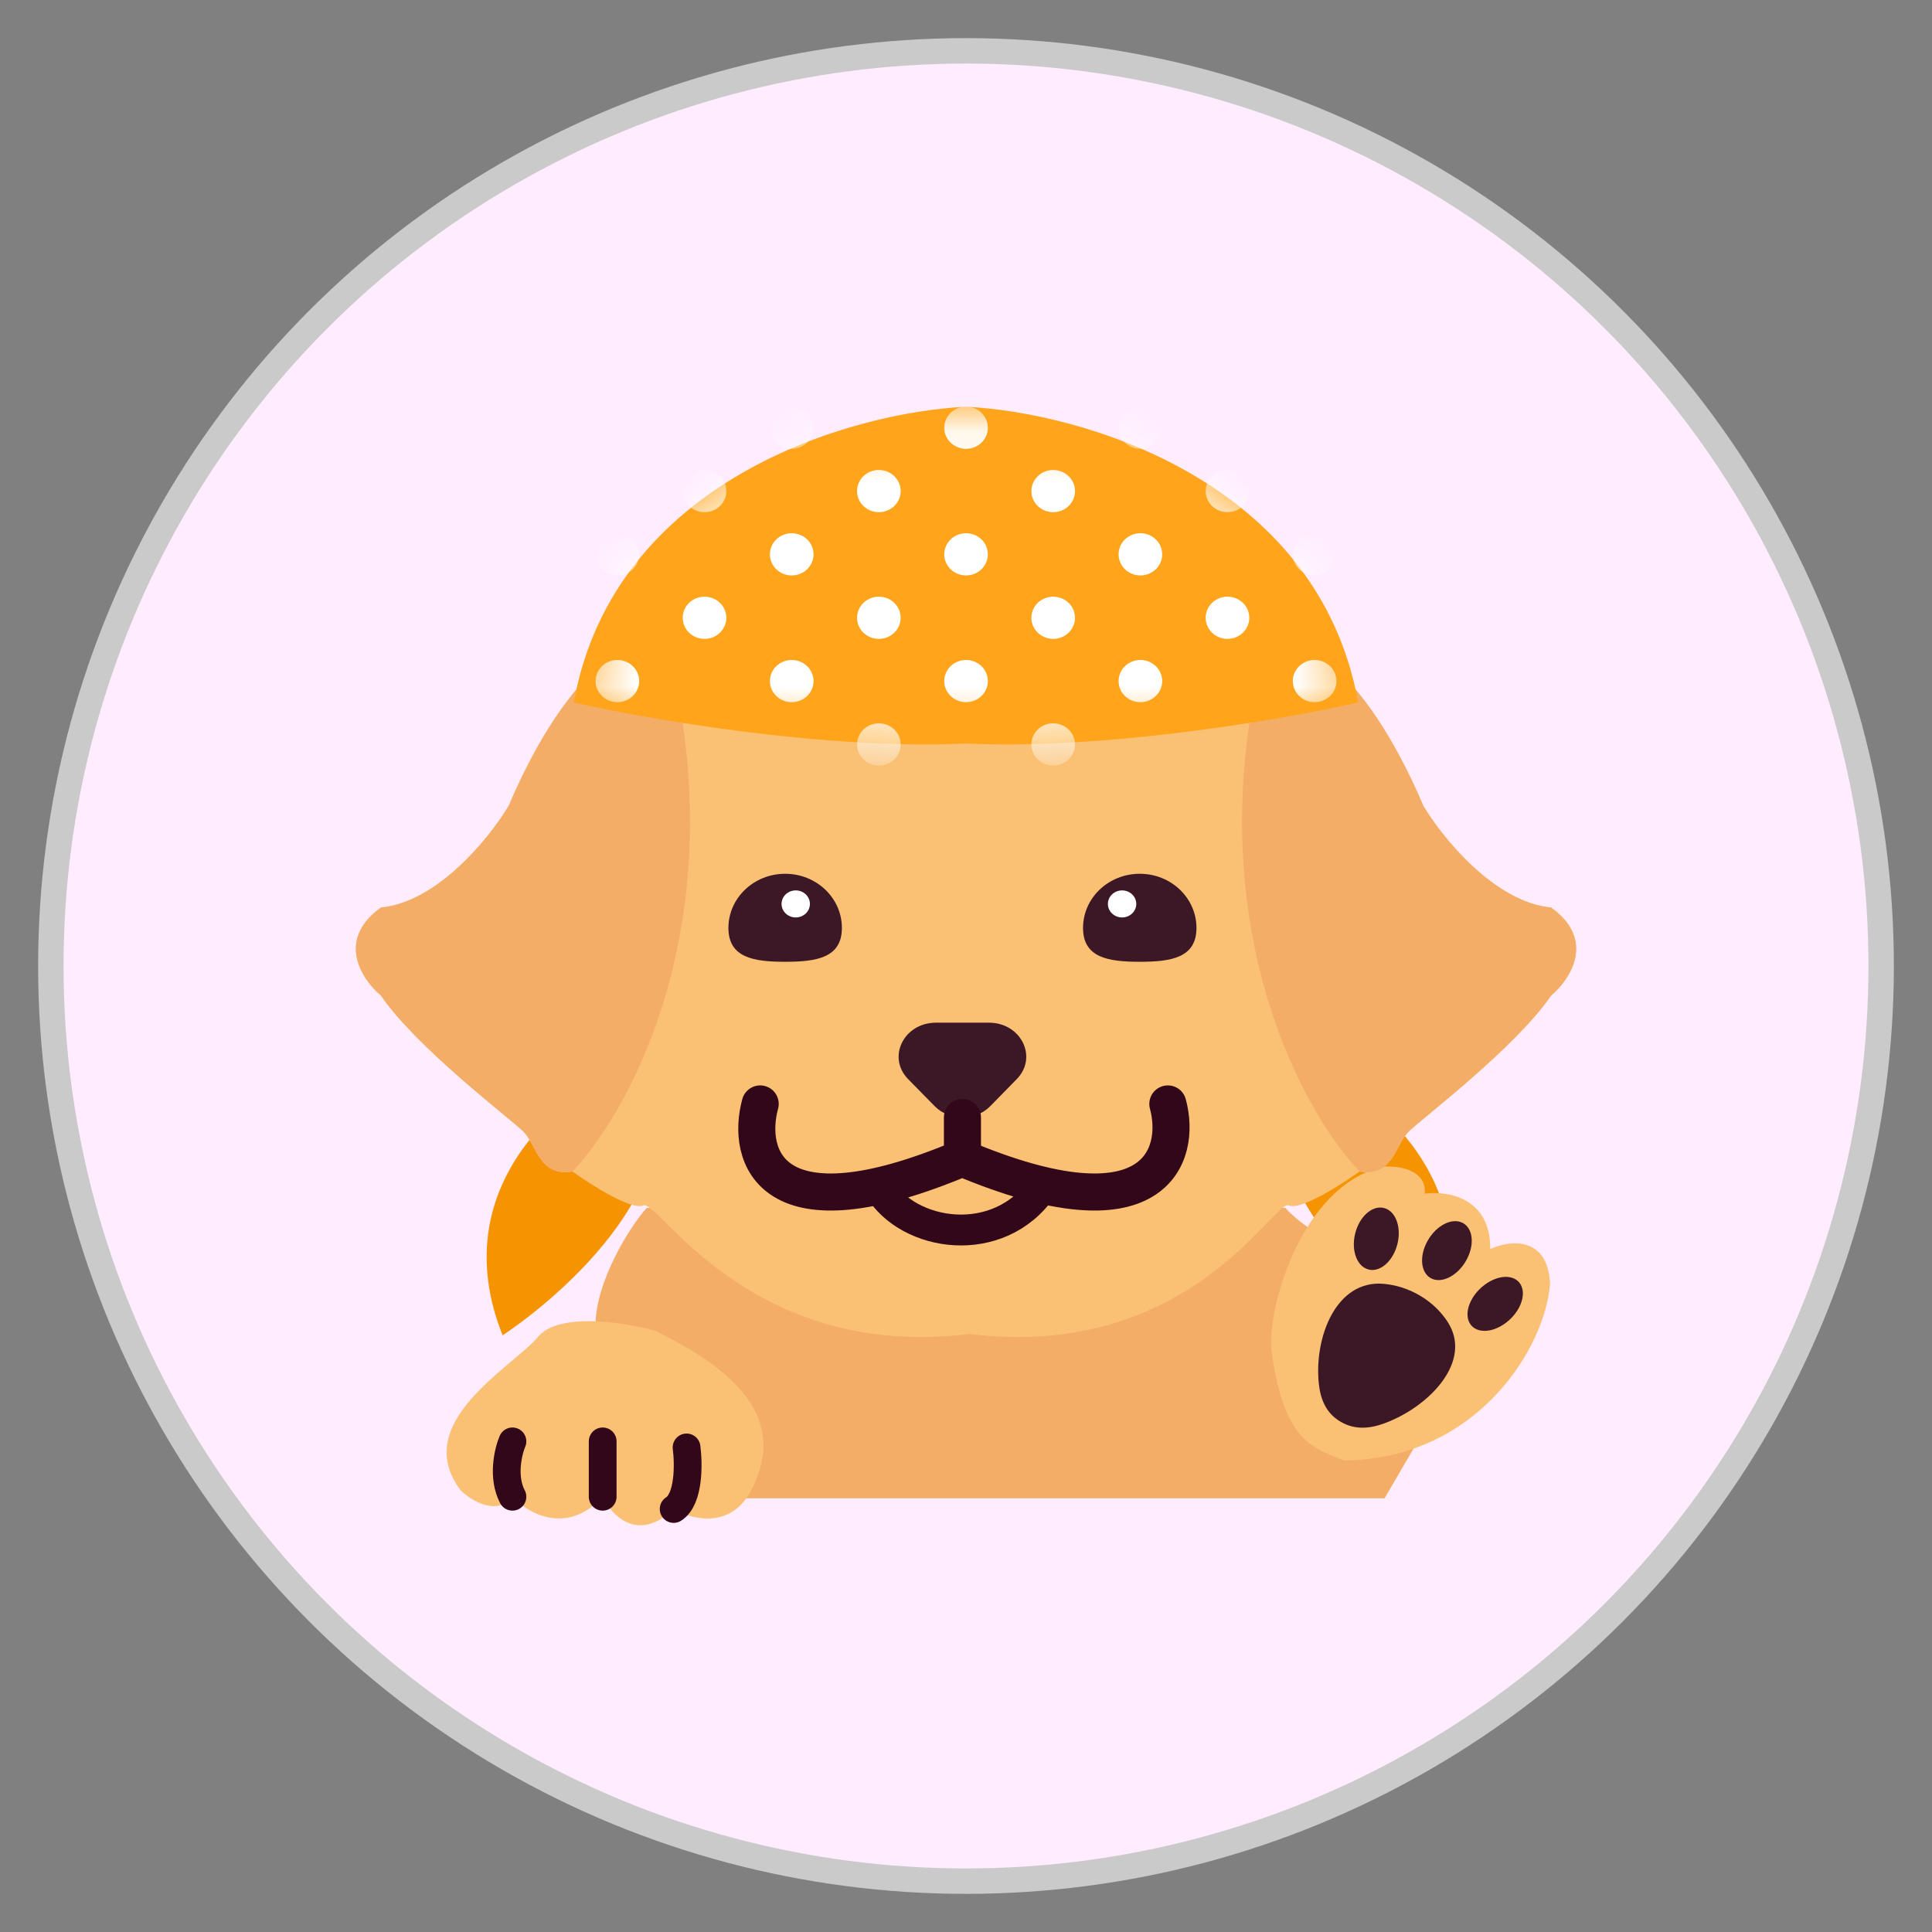 <svg width="38" height="38" viewBox="0 0 38 38" fill="none" xmlns="http://www.w3.org/2000/svg">
<rect x="0" y="0" width="38" height="38" fill="#808080" stroke="none"/>
<circle cx="19" cy="19" r="18" fill="#FFECFF" stroke="#CACACA" stroke-width="0.5"/>
<path d="M9.886 26.264C11.354 25.282 13.925 22.83 12.456 20.867C11.11 21.44 8.711 23.32 9.886 26.264Z" fill="#F59300"/>
<path d="M28.223 26.264C26.754 25.282 24.184 22.83 25.652 20.867C26.999 21.44 29.398 23.32 28.223 26.264Z" fill="#F59300"/>
<path d="M11.714 26.057C11.714 25.207 12.395 24.112 12.721 23.758H25.279C25.912 24.421 26.822 24.747 27.732 24.637L28 24.604L27.651 27.079L27.93 28.274L27.232 29.47H12.581L11.714 26.057Z" fill="#F3AD66"/>
<path d="M25.01 26.571C25.253 28.43 25.891 28.486 26.431 28.727C29.094 28.694 30.405 26.465 30.488 25.24C30.433 24.294 29.68 24.397 29.311 24.567C29.321 23.547 28.456 23.416 28.022 23.478C28.064 22.999 27.494 22.924 27.203 22.947C25.562 23.328 24.911 25.814 25.01 26.571Z" fill="#FAC174"/>
<path d="M28.473 25.999C28.972 26.769 28.125 27.657 27.251 27.987C26.951 28.101 26.651 28.132 26.365 27.962C26.079 27.793 25.971 27.519 25.939 27.209C25.846 26.304 26.278 25.17 27.213 25.251C27.455 25.272 27.703 25.349 27.932 25.485C28.161 25.62 28.343 25.799 28.473 25.999Z" fill="#3C1826"/>
<path d="M27.488 24.457C27.409 24.792 27.158 25.023 26.927 24.972C26.696 24.921 26.573 24.608 26.652 24.272C26.731 23.937 26.982 23.706 27.213 23.758C27.444 23.808 27.567 24.122 27.488 24.457Z" fill="#3C1826"/>
<path d="M28.833 24.801C28.659 25.101 28.351 25.253 28.144 25.141C27.938 25.029 27.911 24.695 28.085 24.395C28.259 24.095 28.567 23.943 28.773 24.055C28.98 24.167 29.006 24.501 28.833 24.801Z" fill="#3C1826"/>
<path d="M29.714 25.936C29.465 26.182 29.127 26.25 28.958 26.09C28.789 25.929 28.854 25.6 29.103 25.355C29.352 25.109 29.69 25.041 29.859 25.201C30.028 25.362 29.963 25.691 29.714 25.936Z" fill="#3C1826"/>
<path d="M19.07 11.192C17.954 9.168 17.768 10.348 17.814 11.192C16.652 11.147 14.076 11.351 13.072 12.523C12.561 12.434 11.231 12.976 10.004 15.852C9.632 16.474 8.609 17.743 7.493 17.849C6.6 18.489 7.121 19.27 7.493 19.58C8.19 20.601 10.004 21.977 10.283 22.244C10.561 22.51 10.589 23.149 11.259 23.042C11.631 23.309 12.431 23.815 12.654 23.708C12.933 23.575 14.746 26.771 19.07 26.238C23.394 26.771 25.067 23.575 25.346 23.708C25.57 23.815 26.369 23.309 26.741 23.042C27.411 23.149 27.439 22.51 27.718 22.244C27.996 21.977 29.81 20.601 30.507 19.58C30.879 19.27 31.4 18.489 30.507 17.849C29.391 17.743 28.368 16.474 27.996 15.852C26.769 12.976 25.439 12.434 24.928 12.523C23.924 11.351 21.348 11.147 20.186 11.192C20.074 10.233 19.395 10.792 19.07 11.192Z" fill="#FAC174"/>
<path d="M27.997 15.853C26.77 12.977 25.44 12.436 24.929 12.524C23.478 17.884 25.533 21.77 26.742 23.044C27.411 23.15 27.439 22.511 27.718 22.245C27.997 21.978 29.81 20.602 30.508 19.582C30.88 19.271 31.401 18.49 30.508 17.851C29.392 17.744 28.369 16.475 27.997 15.853Z" fill="#F3AD66"/>
<path d="M10.004 15.853C11.231 12.977 12.561 12.436 13.072 12.524C14.523 17.884 12.468 21.77 11.259 23.044C10.589 23.15 10.561 22.511 10.283 22.245C10.004 21.978 8.19 20.602 7.493 19.582C7.121 19.271 6.6 18.49 7.493 17.851C8.609 17.744 9.632 16.475 10.004 15.853Z" fill="#F3AD66"/>
<path d="M16.559 18.251C16.559 18.839 16.059 18.917 15.443 18.917C14.827 18.917 14.327 18.839 14.327 18.251C14.327 17.663 14.827 17.186 15.443 17.186C16.059 17.186 16.559 17.663 16.559 18.251Z" fill="#3C1826"/>
<path d="M23.533 18.251C23.533 18.839 23.034 18.917 22.418 18.917C21.801 18.917 21.302 18.839 21.302 18.251C21.302 17.663 21.801 17.186 22.418 17.186C23.034 17.186 23.533 17.663 23.533 18.251Z" fill="#3C1826"/>
<path d="M19.477 21.757C19.185 22.054 18.675 22.054 18.384 21.757L17.862 21.225C17.441 20.796 17.776 20.115 18.409 20.115L19.452 20.115C20.084 20.115 20.419 20.796 19.998 21.225L19.477 21.757Z" fill="#3C1826"/>
<path d="M18.93 21.979V22.777" stroke="#32071A" stroke-width="0.729" stroke-linecap="round" stroke-linejoin="round"/>
<path d="M14.952 21.713C14.673 22.734 15.132 24.376 18.925 22.778C22.719 24.376 23.249 22.734 22.97 21.713" stroke="#32071A" stroke-width="0.729" stroke-linecap="round" stroke-linejoin="round"/>
<path d="M10.586 26.29C10.992 25.806 12.278 26.007 12.87 26.169C15.153 27.259 15.28 28.349 14.772 29.317C14.366 30.092 13.588 29.882 13.25 29.68C12.54 30.359 12.024 29.802 11.855 29.438C11.145 30.213 10.375 29.761 10.079 29.438C9.775 29.826 9.276 29.519 9.064 29.317C8.05 27.985 10.079 26.895 10.586 26.29Z" fill="#FAC174"/>
<path d="M13.504 28.469C13.546 28.792 13.555 29.486 13.25 29.68" stroke="#32071A" stroke-width="0.546" stroke-linecap="round" stroke-linejoin="round"/>
<path d="M11.854 28.35V29.439" stroke="#32071A" stroke-width="0.546" stroke-linecap="round" stroke-linejoin="round"/>
<path d="M10.079 28.35C9.994 28.551 9.876 29.052 10.079 29.439" stroke="#32071A" stroke-width="0.546" stroke-linecap="round" stroke-linejoin="round"/>
<ellipse cx="15.651" cy="17.779" rx="0.279" ry="0.266" fill="white"/>
<ellipse cx="22.07" cy="17.779" rx="0.279" ry="0.266" fill="white"/>
<path d="M11.285 13.816C12.695 14.139 16.212 14.753 18.999 14.624C21.787 14.753 25.304 14.139 26.714 13.816C25.917 9.422 21.239 8.108 18.999 8C16.76 8.108 12.082 9.422 11.285 13.816Z" fill="#FFA41B"/>
<mask id="mask0_778_22187" style="mask-type:alpha" maskUnits="userSpaceOnUse" x="11" y="8" width="16" height="7">
<path d="M11.286 13.816C12.696 14.139 16.213 14.753 19 14.624C21.788 14.753 25.305 14.139 26.715 13.816C25.918 9.422 21.24 8.108 19 8C16.761 8.108 12.082 9.422 11.286 13.816Z" fill="#FFA41B"/>
</mask>
<g mask="url(#mask0_778_22187)">
<ellipse cx="17.286" cy="9.659" rx="0.429" ry="0.415" fill="white"/>
<ellipse cx="22.43" cy="10.903" rx="0.429" ry="0.415" fill="white"/>
<ellipse cx="13.857" cy="12.151" rx="0.429" ry="0.415" fill="white"/>
<ellipse cx="19.001" cy="13.396" rx="0.429" ry="0.415" fill="white"/>
<ellipse cx="19.001" cy="8.413" rx="0.429" ry="0.415" fill="white"/>
<ellipse cx="24.143" cy="9.659" rx="0.429" ry="0.415" fill="white"/>
<ellipse cx="17.286" cy="14.642" rx="0.429" ry="0.415" fill="white"/>
<ellipse cx="15.572" cy="10.903" rx="0.429" ry="0.415" fill="white"/>
<ellipse cx="20.715" cy="12.151" rx="0.429" ry="0.415" fill="white"/>
<ellipse cx="25.857" cy="13.396" rx="0.429" ry="0.415" fill="white"/>
<ellipse cx="19.001" cy="10.903" rx="0.429" ry="0.415" fill="white"/>
<ellipse cx="24.143" cy="12.151" rx="0.429" ry="0.415" fill="white"/>
<ellipse cx="15.572" cy="8.413" rx="0.429" ry="0.415" fill="white"/>
<ellipse cx="12.143" cy="13.396" rx="0.429" ry="0.415" fill="white"/>
<ellipse cx="15.572" cy="13.396" rx="0.429" ry="0.415" fill="white"/>
<ellipse cx="20.715" cy="14.642" rx="0.429" ry="0.415" fill="white"/>
<ellipse cx="22.43" cy="8.413" rx="0.429" ry="0.415" fill="white"/>
<ellipse cx="20.715" cy="9.659" rx="0.429" ry="0.415" fill="white"/>
<ellipse cx="25.857" cy="10.903" rx="0.429" ry="0.415" fill="white"/>
<ellipse cx="12.143" cy="10.903" rx="0.429" ry="0.415" fill="white"/>
<ellipse cx="17.286" cy="12.151" rx="0.429" ry="0.415" fill="white"/>
<ellipse cx="22.43" cy="13.396" rx="0.429" ry="0.415" fill="white"/>
<ellipse cx="13.857" cy="9.659" rx="0.429" ry="0.415" fill="white"/>
</g>
<path d="M17.286 23.359C17.858 24.328 19.643 24.605 20.5 23.359" stroke="#32071A" stroke-width="0.607"/>
</svg>
